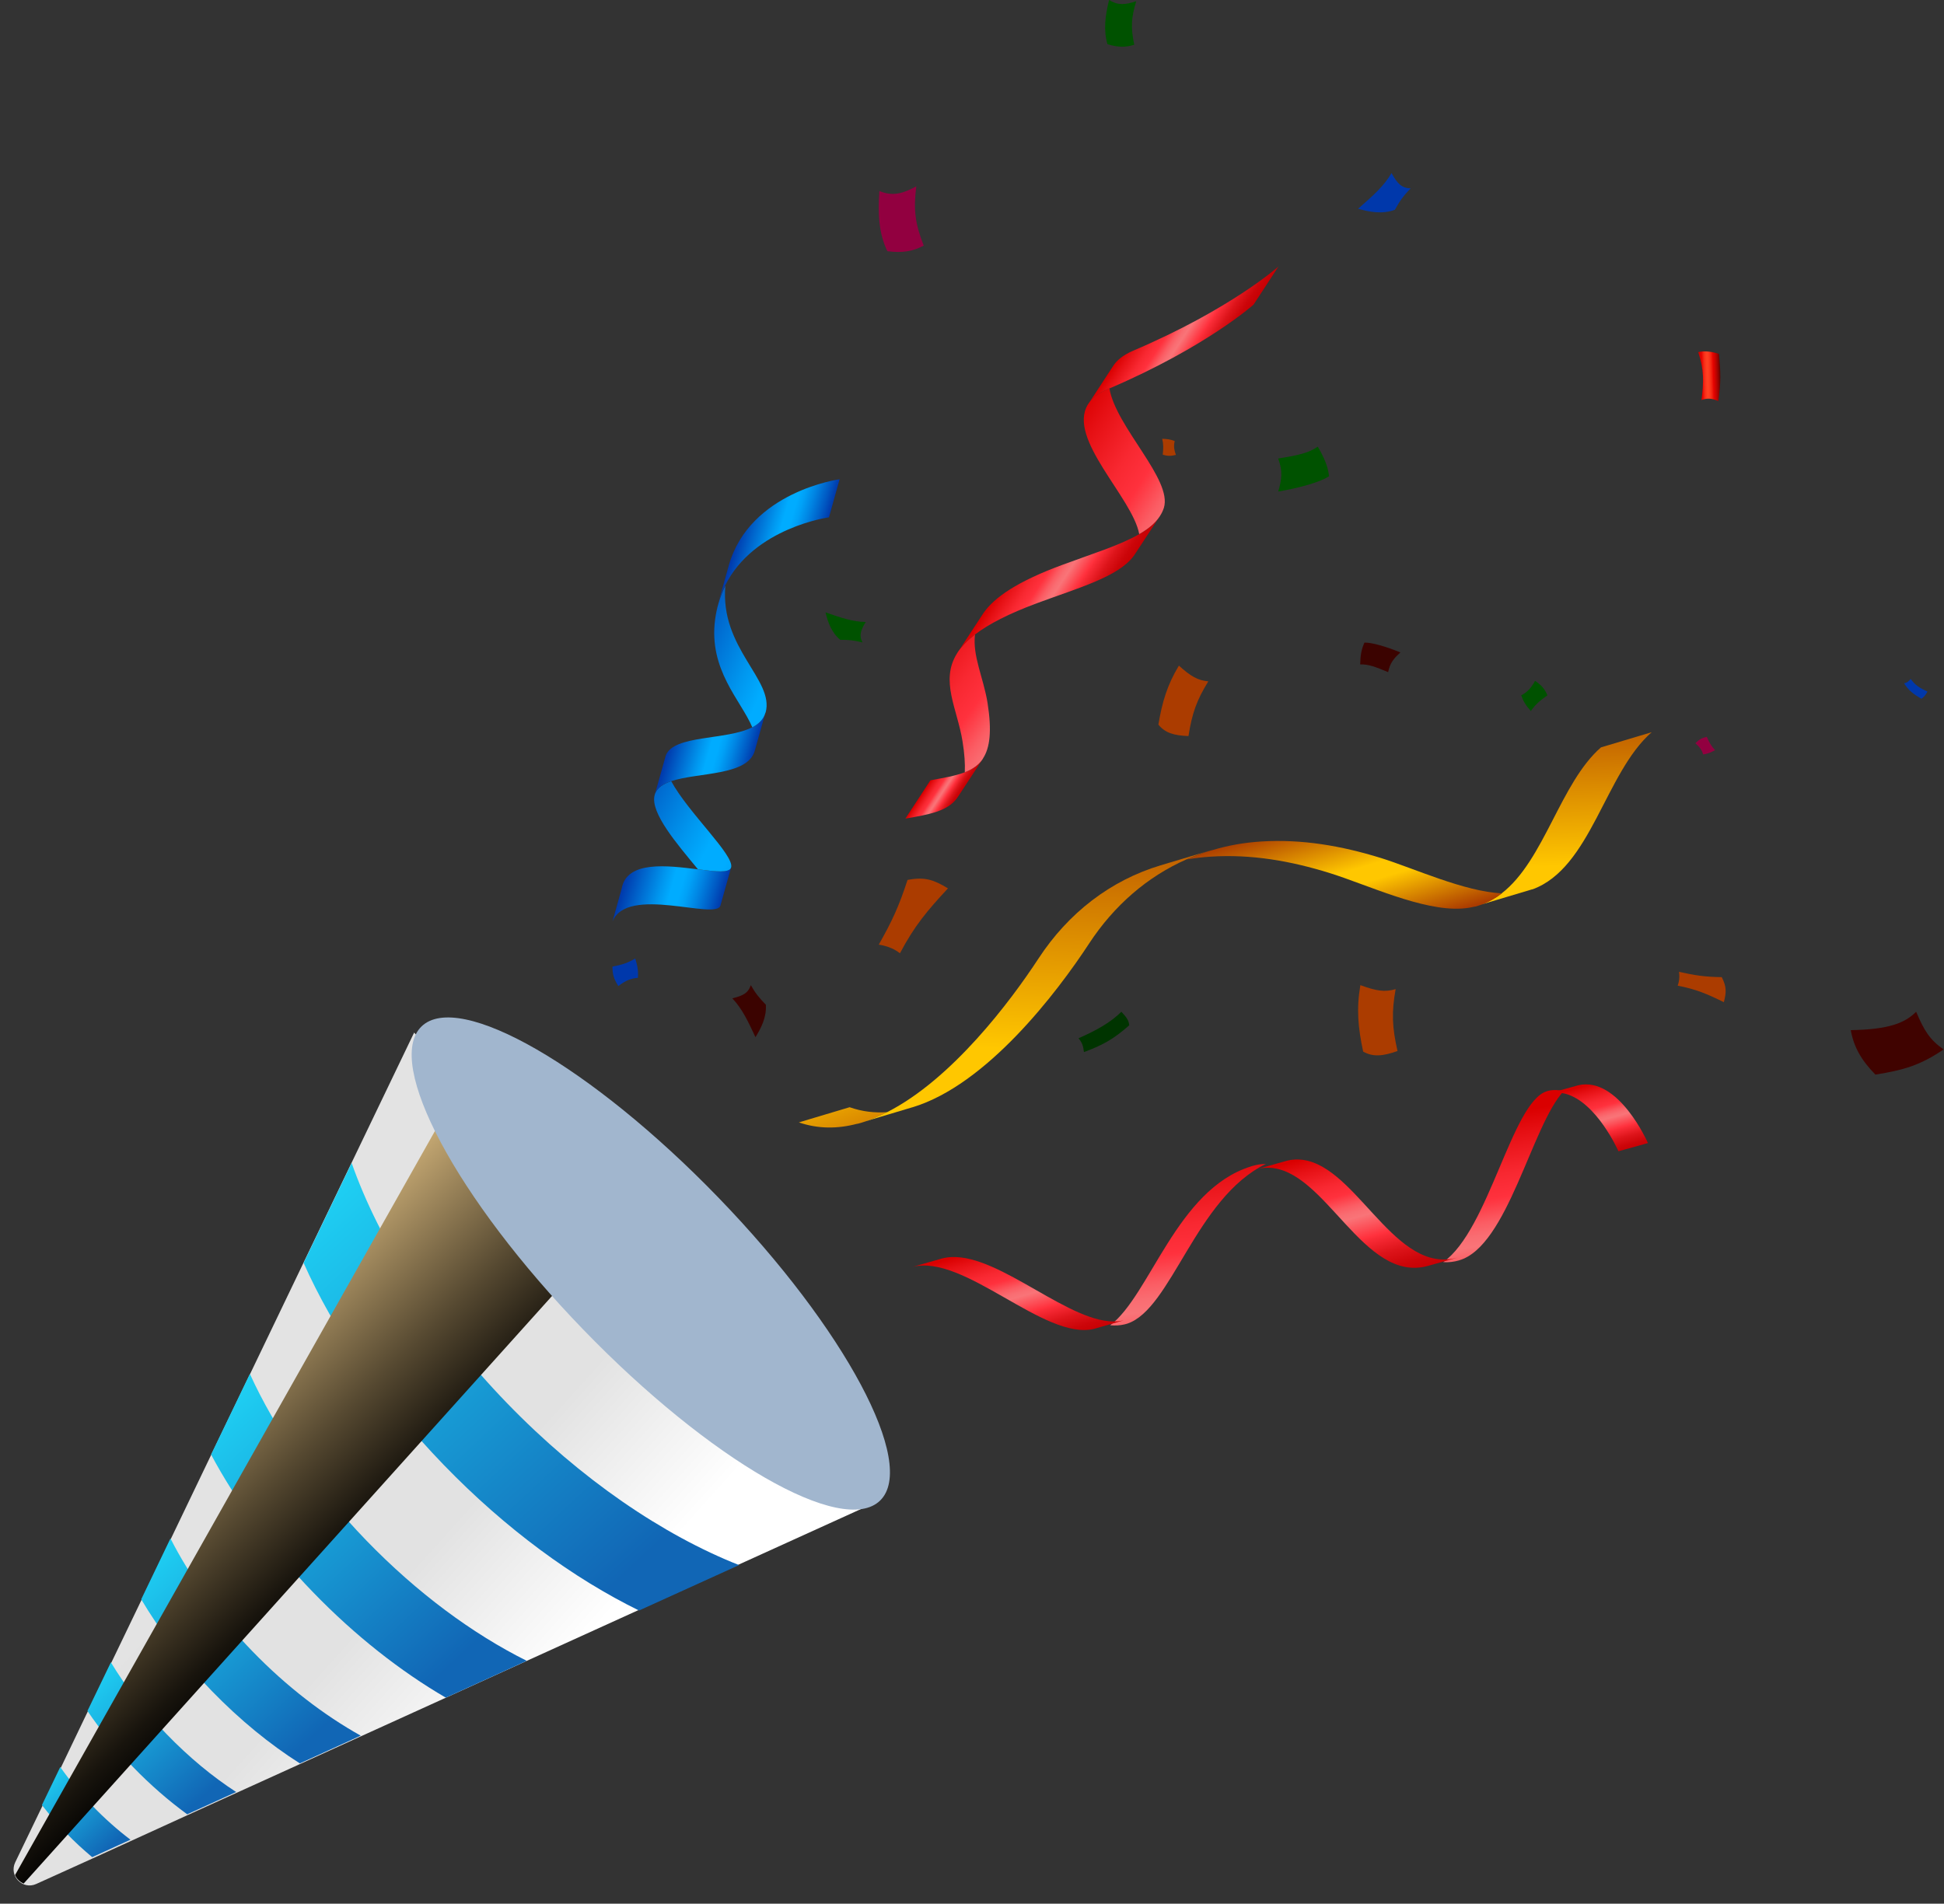 <svg width="146" height="143" viewBox="0 0 146 143" fill="none" xmlns="http://www.w3.org/2000/svg">
<rect x="0" y="0" width="146" height="143" fill="#333333" stroke="none"/>
<path d="M31.094 77.582L26.405 87.343L22.801 94.84L18.774 103.225L15.862 109.276L12.805 115.647L10.616 120.203L8.333 124.949L6.568 128.608L4.543 132.835L3.16 135.706L1.146 139.884C0.651 140.91 1.7 141.985 2.725 141.515L6.935 139.609L9.809 138.298L14.049 136.362L17.727 134.689L22.51 132.518L27.082 130.435L33.472 127.531L39.551 124.763L47.982 120.93L55.498 117.517L65.636 112.911L31.084 77.552L31.094 77.582Z" fill="url(#paint0_linear_1_245)"/>
<path d="M4.533 132.719L3.149 135.59C3.686 136.288 4.293 136.977 4.94 137.656C5.587 138.335 6.246 138.934 6.924 139.503L9.798 138.192C8.833 137.459 7.879 136.617 6.967 135.674C6.046 134.721 5.234 133.74 4.523 132.729L4.533 132.719Z" fill="url(#paint1_linear_1_245)"/>
<path d="M8.333 124.86L6.568 128.519C7.541 129.953 8.685 131.37 9.999 132.738C11.303 134.086 12.68 135.275 14.059 136.283L17.737 134.61C15.96 133.457 14.19 131.994 12.523 130.271C10.855 128.548 9.43 126.697 8.323 124.86L8.333 124.86Z" fill="url(#paint2_linear_1_245)"/>
<path d="M12.795 115.579L10.606 120.135C11.974 122.446 13.74 124.792 15.888 127.001C18.036 129.211 20.27 131.031 22.52 132.46L27.092 130.377C24.345 128.842 21.528 126.695 18.939 124.019C16.35 121.343 14.245 118.402 12.805 115.569L12.795 115.579Z" fill="url(#paint3_linear_1_245)"/>
<path d="M26.405 87.369L22.801 94.866C25.042 99.894 28.625 105.177 33.332 110.043C37.999 114.867 43.094 118.574 47.991 120.976L55.507 117.563C49.81 115.313 43.636 111.142 38.076 105.395C32.516 99.648 28.454 93.186 26.406 87.349L26.405 87.369Z" fill="url(#paint4_linear_1_245)"/>
<path d="M18.764 103.207L15.852 109.259C17.709 112.738 20.294 116.286 23.51 119.601C26.687 122.885 30.113 125.56 33.482 127.523L39.561 124.755C35.525 122.745 31.337 119.67 27.494 115.696C23.62 111.683 20.65 107.338 18.764 103.197L18.764 103.207Z" fill="url(#paint5_linear_1_245)"/>
<path style="mix-blend-mode:screen" d="M45.729 92.599L1.777 141.487C1.49 141.363 1.254 141.14 1.129 140.848L34.717 81.323L45.729 92.599Z" fill="url(#paint6_linear_1_245)"/>
<path d="M31.652 77.108C28.854 79.843 34.291 90.039 43.803 99.871C53.314 109.703 63.292 115.451 66.1 112.716C68.907 109.981 63.46 99.784 53.949 89.953C44.437 80.121 34.459 74.373 31.652 77.108Z" fill="#A1B6CE"/>
<path d="M54.908 65.161L54.108 68.021C53.788 69.151 47.078 66.461 45.998 69.231L46.688 66.751C47.068 64.611 50.138 65.021 52.418 65.301C53.738 65.471 54.788 65.591 54.908 65.161Z" fill="url(#paint7_linear_1_245)"/>
<path d="M54.909 65.16C54.789 65.59 53.739 65.47 52.419 65.3C50.859 63.41 48.839 61.07 49.159 59.75C49.169 59.7 49.189 59.66 49.199 59.61C49.369 59.16 49.819 58.88 50.409 58.68C51.709 61.07 55.169 64.25 54.909 65.16Z" fill="url(#paint8_linear_1_245)"/>
<path d="M57.489 53.529L56.688 56.389C56.158 58.299 52.428 57.999 50.408 58.679C49.819 58.879 49.368 59.159 49.199 59.609L49.998 56.759C50.589 55.169 54.559 55.629 56.498 54.629C56.989 54.379 57.349 54.029 57.489 53.529Z" fill="url(#paint9_linear_1_245)"/>
<path d="M57.488 53.53C57.348 54.03 56.988 54.38 56.498 54.63C55.658 52.62 53.198 50.32 53.708 46.52C53.768 46.1 53.848 45.7 53.958 45.33C54.098 44.85 54.268 44.4 54.478 43.99C54.048 48.71 58.188 51.07 57.498 53.53H57.488Z" fill="url(#paint10_linear_1_245)"/>
<path d="M63.058 36L62.258 38.86C62.258 38.86 56.628 39.62 54.458 43.98C54.248 44.39 54.078 44.84 53.938 45.32L54.738 42.46C56.318 36.91 63.058 36 63.058 36Z" fill="url(#paint11_linear_1_245)"/>
<path d="M123.765 85.863L121.55 86.48C121.55 86.48 119.922 82.771 117.55 82.154C117.16 82.059 116.755 82.036 116.325 82.136L118.54 81.519C121.568 80.832 123.765 85.863 123.765 85.863Z" fill="url(#paint12_linear_1_245)"/>
<path d="M84.444 99.486C84.105 99.565 83.751 99.581 83.375 99.551C86.366 97.311 88.369 89.362 93.934 87.622C94.009 87.593 94.091 87.575 94.163 87.555C94.214 87.543 94.266 87.531 94.317 87.518C94.574 87.456 94.823 87.434 95.068 87.433C89.781 90.005 87.976 98.369 84.64 99.434C84.577 99.455 84.505 99.475 84.444 99.486Z" fill="url(#paint13_linear_1_245)"/>
<path d="M109.583 94.675C109.173 94.794 108.779 94.833 108.388 94.81C111.825 92.383 113.533 82.816 116.155 81.976C116.155 81.976 116.227 81.957 116.259 81.942C116.674 81.844 117.065 81.867 117.442 81.959C115.044 84.493 113.238 93.643 109.573 94.674L109.583 94.675Z" fill="url(#paint14_linear_1_245)"/>
<path d="M84.397 99.179L82.171 99.819C78.456 100.739 72.41 94.139 68.511 95.171L70.747 94.533C74.284 93.594 79.567 98.915 83.294 99.248C83.681 99.28 84.047 99.264 84.397 99.179Z" fill="url(#paint15_linear_1_245)"/>
<path d="M109.473 94.464L107.249 95.088C102.385 96.45 99.539 87.753 95.231 87.716C94.98 87.718 94.724 87.74 94.46 87.805L96.685 87.181C101.042 86.186 103.836 94.35 108.23 94.605C108.627 94.627 109.037 94.586 109.473 94.464Z" fill="url(#paint16_linear_1_245)"/>
<path d="M115.078 66.8L111.268 67.94C111.818 67.74 112.328 67.45 112.788 67.1C115.988 64.62 117.178 58.81 120.238 56.14L124.048 55C120.538 58.06 119.488 65.22 115.078 66.81V66.8Z" fill="url(#paint17_linear_1_245)"/>
<path d="M110.748 68.099C110.438 68.179 110.108 68.229 109.768 68.249C106.808 68.429 102.678 66.459 99.888 65.589C96.918 64.659 93.938 64.149 90.908 64.349C90.298 64.389 89.708 64.459 89.128 64.559C89.728 64.289 90.358 64.059 90.988 63.869H91.018C92.198 63.509 93.438 63.289 94.728 63.209C97.768 63.019 100.738 63.529 103.708 64.449C106.258 65.249 109.928 66.959 112.798 67.109C112.338 67.469 111.838 67.749 111.278 67.949C111.108 68.009 110.938 68.059 110.758 68.109L110.748 68.099Z" fill="url(#paint18_linear_1_245)"/>
<path d="M64.388 84.41C62.928 84.8 61.448 84.81 59.998 84.31L63.808 83.17C64.748 83.5 65.688 83.61 66.638 83.54C66.088 83.82 65.538 84.05 64.988 84.24C64.788 84.31 64.588 84.37 64.388 84.42V84.41Z" fill="url(#paint19_linear_1_245)"/>
<path d="M68.518 83.179H68.508L64.998 84.229C65.558 84.039 66.108 83.809 66.648 83.529C71.488 81.059 75.868 75.249 77.988 72.009C80.238 68.569 83.408 66.129 87.168 64.999L90.978 63.859C90.338 64.049 89.718 64.279 89.118 64.549C86.168 65.849 83.668 68.019 81.798 70.869C79.398 74.539 74.108 81.499 68.518 83.179Z" fill="url(#paint20_linear_1_245)"/>
<path d="M96.028 20L94.148 22.88C94.148 22.88 90.618 26.05 83.318 29.18C83.278 29.2 83.248 29.21 83.208 29.23C82.538 29.52 82.078 29.87 81.788 30.27L83.568 27.54C83.848 27.08 84.328 26.68 85.088 26.35C92.468 23.21 96.038 20 96.038 20H96.028Z" fill="url(#paint21_linear_1_245)"/>
<path d="M73.828 56.98L72.018 59.74L71.878 59.95C71.148 60.95 69.768 61.181 67.998 61.49L69.878 58.611C70.878 58.431 71.758 58.281 72.458 58.011C73.038 57.781 73.498 57.471 73.828 56.98Z" fill="url(#paint22_linear_1_245)"/>
<path d="M73.829 56.98C73.509 57.47 73.039 57.78 72.459 58.01C72.489 57.38 72.439 56.62 72.289 55.69C71.899 53.24 70.589 51.15 71.869 49.09L71.949 48.96C72.249 48.52 72.659 48.09 73.229 47.65C73.019 49.26 73.869 50.93 74.169 52.81C74.499 54.91 74.349 56.18 73.819 56.98H73.829Z" fill="url(#paint23_linear_1_245)"/>
<path d="M87.108 38.77L85.308 41.52L85.138 41.77C83.988 43.33 80.958 44.169 77.908 45.3C75.748 46.099 74.248 46.88 73.238 47.65C72.668 48.09 72.248 48.52 71.958 48.959L73.848 46.069C74.668 44.87 76.418 43.669 79.788 42.429C81.938 41.63 84.068 40.98 85.548 40.13C86.228 39.739 86.768 39.3 87.108 38.779V38.77Z" fill="url(#paint24_linear_1_245)"/>
<path d="M87.118 38.76C86.778 39.29 86.239 39.73 85.558 40.12C85.058 37.38 80.159 32.98 81.689 30.41L81.788 30.26C82.079 29.86 82.539 29.51 83.209 29.22C83.249 29.2 83.289 29.19 83.319 29.17C83.809 32.09 88.079 36.02 87.409 38.15C87.338 38.36 87.249 38.56 87.129 38.74L87.118 38.76Z" fill="url(#paint25_linear_1_245)"/>
<path d="M86.998 54.43C87.498 55.05 88.158 55.25 89.258 55.29C89.528 53.57 89.878 52.59 90.748 51.18C89.948 51.11 89.428 50.8 88.538 50C87.668 51.44 87.288 52.71 86.998 54.43Z" fill="url(#paint26_linear_1_245)"/>
<path d="M66.045 14.36C65.925 16.12 66.005 17.55 66.645 18.87C67.815 19.02 68.565 18.87 69.375 18.45C68.725 16.79 68.595 15.76 68.815 14C67.745 14.57 67.025 14.75 66.045 14.35V14.36Z" fill="url(#paint27_linear_1_245)"/>
<path d="M104.255 50.48C104.395 49.79 104.685 49.45 105.175 49.01C104.115 48.57 103.005 48.25 102.475 48.27C102.245 48.77 102.165 49.24 102.155 49.91C102.755 49.88 103.325 50.1 104.255 50.49V50.48Z" fill="url(#paint28_linear_1_245)"/>
<path d="M128.185 55.35C127.825 55.43 127.625 55.53 127.325 55.83C127.675 56.13 127.825 56.37 127.915 56.67C128.255 56.62 128.475 56.53 128.805 56.35C128.525 56.05 128.375 55.78 128.185 55.35Z" fill="url(#paint29_linear_1_245)"/>
<path d="M87.315 34.151C87.675 34.261 87.905 34.271 88.315 34.171C88.155 33.731 88.145 33.451 88.225 33.131C87.895 33.001 87.655 32.971 87.285 32.961C87.385 33.371 87.375 33.681 87.325 34.161L87.315 34.151Z" fill="url(#paint30_linear_1_245)"/>
<path d="M61.998 46C62.178 46.73 62.438 47.5 63.098 48.06C63.728 48.06 64.148 48.09 64.778 48.26C64.518 47.77 64.608 47.39 65.018 46.72C64.058 46.71 63.178 46.41 61.998 46Z" fill="url(#paint31_linear_1_245)"/>
<path d="M84.808 77.02C84.778 76.62 84.568 76.38 84.218 76C83.418 76.8 82.328 77.41 80.998 77.99C81.268 78.31 81.358 78.57 81.408 79.03C82.848 78.49 83.608 78.07 84.808 77.02Z" fill="url(#paint32_linear_1_245)"/>
<path d="M144.758 51.95C144.138 51.66 143.838 51.47 143.498 51C143.318 51.21 143.178 51.31 142.998 51.32C143.328 51.85 143.678 52.13 144.308 52.49C144.518 52.34 144.648 52.16 144.758 51.95Z" fill="url(#paint33_linear_1_245)"/>
<path d="M102.377 78.99C103.117 79.41 103.847 79.34 104.957 78.95C104.547 77.14 104.507 76.03 104.817 74.3C103.997 74.54 103.367 74.44 102.167 74C101.867 75.77 101.987 77.17 102.377 78.99Z" fill="url(#paint34_linear_1_245)"/>
<path d="M129.468 75.27C129.658 74.54 129.678 74.12 129.308 73.4C128.048 73.38 127.298 73.27 126.098 73C126.158 73.45 126.098 73.77 125.998 74.04C127.388 74.31 128.208 74.66 129.468 75.28V75.27Z" fill="url(#paint35_linear_1_245)"/>
<path d="M143.908 76C143.068 76.84 141.878 77.33 138.998 77.38C139.218 78.61 139.758 79.61 140.848 80.72C142.988 80.38 144.238 80.01 145.968 78.83C144.918 78.09 144.508 77.41 143.908 76Z" fill="url(#paint36_linear_1_245)"/>
<path d="M83.295 0C82.985 1.25 82.875 2.29 83.175 3.32C83.995 3.57 84.555 3.56 85.185 3.36C84.915 2.08 84.955 1.33 85.335 0.09C84.495 0.37 83.955 0.41 83.295 0Z" fill="url(#paint37_linear_1_245)"/>
<path d="M127.778 30.05C128.168 29.91 128.548 29.89 129.048 30.13C129.258 28.77 129.228 27.89 129.098 26.58C128.338 26.34 127.868 26.38 127.538 26.45C127.988 27.78 127.958 28.68 127.788 30.04L127.778 30.05Z" fill="url(#paint38_linear_1_245)"/>
<path d="M95.998 34.451C96.348 35.391 96.268 36.011 95.998 36.921C97.608 36.651 99.188 36.201 99.818 35.771C99.718 34.991 99.448 34.371 98.968 33.551C98.268 34.041 97.428 34.211 95.998 34.441V34.451Z" fill="url(#paint39_linear_1_245)"/>
<path d="M116.218 52.231C115.998 51.741 115.788 51.481 115.288 51.141C114.968 51.731 114.668 52.011 114.248 52.231C114.418 52.711 114.608 53.001 114.968 53.411C115.318 52.911 115.658 52.621 116.218 52.231Z" fill="url(#paint40_linear_1_245)"/>
<path d="M56.738 77.91C57.168 77.21 57.578 76.42 57.518 75.47C57.038 74.98 56.738 74.62 56.388 74C56.198 74.58 55.838 74.79 54.998 74.99C55.718 75.75 56.158 76.66 56.738 77.91Z" fill="url(#paint41_linear_1_245)"/>
<path d="M71.188 66.727C70.128 66.087 69.468 65.847 68.158 66.097C67.518 68.067 66.998 69.197 65.998 70.957C66.738 71.077 67.218 71.317 67.588 71.607C68.678 69.547 69.618 68.427 71.198 66.727H71.188Z" fill="url(#paint42_linear_1_245)"/>
<path d="M101.998 15.68C102.848 15.92 103.798 16.11 104.758 15.76C105.118 15.11 105.408 14.69 105.948 14.15C105.288 14.13 104.958 13.82 104.508 13C103.938 13.98 103.118 14.7 101.998 15.68Z" fill="url(#paint43_linear_1_245)"/>
<path d="M45.998 72.62C45.998 73.19 46.098 73.53 46.438 74.07C46.998 73.64 47.408 73.49 47.908 73.45C47.948 72.92 47.878 72.55 47.708 72C47.158 72.33 46.708 72.47 45.998 72.61V72.62Z" fill="url(#paint44_linear_1_245)"/>
<defs>
<linearGradient id="paint0_linear_1_245" x1="11.738" y1="105.329" x2="38.423" y2="129.349" gradientUnits="userSpaceOnUse">
<stop stop-color="#E3E3E3"/>
<stop offset="0.63" stop-color="#E2E2E2"/>
<stop offset="1" stop-color="white"/>
</linearGradient>
<linearGradient id="paint1_linear_1_245" x1="3.074" y1="133.151" x2="8.29" y2="138.751" gradientUnits="userSpaceOnUse">
<stop stop-color="#1FD4F6"/>
<stop offset="1" stop-color="#1166B5"/>
</linearGradient>
<linearGradient id="paint2_linear_1_245" x1="6.422" y1="125.592" x2="15.189" y2="135.023" gradientUnits="userSpaceOnUse">
<stop stop-color="#1FD4F6"/>
<stop offset="1" stop-color="#1166B5"/>
</linearGradient>
<linearGradient id="paint3_linear_1_245" x1="10.376" y1="116.655" x2="23.329" y2="130.592" gradientUnits="userSpaceOnUse">
<stop stop-color="#1FD4F6"/>
<stop offset="1" stop-color="#1166B5"/>
</linearGradient>
<linearGradient id="paint4_linear_1_245" x1="22.319" y1="89.518" x2="48.088" y2="117.203" gradientUnits="userSpaceOnUse">
<stop stop-color="#1FD4F6"/>
<stop offset="1" stop-color="#1166B5"/>
</linearGradient>
<linearGradient id="paint5_linear_1_245" x1="15.513" y1="104.763" x2="34.161" y2="124.818" gradientUnits="userSpaceOnUse">
<stop stop-color="#1FD4F6"/>
<stop offset="1" stop-color="#1166B5"/>
</linearGradient>
<linearGradient id="paint6_linear_1_245" x1="8.347" y1="100.945" x2="26.09" y2="119.342" gradientUnits="userSpaceOnUse">
<stop stop-color="#FFDA94"/>
<stop offset="0.25" stop-color="#B89D6B"/>
<stop offset="0.62" stop-color="#564931"/>
<stop offset="0.87" stop-color="#18140D"/>
<stop offset="1"/>
</linearGradient>
<linearGradient id="paint7_linear_1_245" x1="46.849" y1="66.182" x2="54.071" y2="68.203" gradientUnits="userSpaceOnUse">
<stop stop-color="#0038AB"/>
<stop offset="0.16" stop-color="#0061C9"/>
<stop offset="0.38" stop-color="#0097EF"/>
<stop offset="0.48" stop-color="#00ACFF"/>
<stop offset="0.57" stop-color="#00ACFF"/>
<stop offset="0.64" stop-color="#00A1F7"/>
<stop offset="0.75" stop-color="#0085E3"/>
<stop offset="0.9" stop-color="#0059C3"/>
<stop offset="1" stop-color="#0038AB"/>
</linearGradient>
<linearGradient id="paint8_linear_1_245" x1="45.591" y1="58.841" x2="62.013" y2="67.693" gradientUnits="userSpaceOnUse">
<stop stop-color="#0038AB"/>
<stop offset="0.16" stop-color="#0061C9"/>
<stop offset="0.38" stop-color="#0097EF"/>
<stop offset="0.48" stop-color="#00ACFF"/>
<stop offset="0.57" stop-color="#00ACFF"/>
<stop offset="0.64" stop-color="#00A1F7"/>
<stop offset="0.75" stop-color="#0085E3"/>
<stop offset="0.9" stop-color="#0059C3"/>
<stop offset="1" stop-color="#0038AB"/>
</linearGradient>
<linearGradient id="paint9_linear_1_245" x1="50.306" y1="55.715" x2="56.412" y2="57.424" gradientUnits="userSpaceOnUse">
<stop stop-color="#0038AB"/>
<stop offset="0.16" stop-color="#0061C9"/>
<stop offset="0.38" stop-color="#0097EF"/>
<stop offset="0.48" stop-color="#00ACFF"/>
<stop offset="0.57" stop-color="#00ACFF"/>
<stop offset="0.64" stop-color="#00A1F7"/>
<stop offset="0.75" stop-color="#0085E3"/>
<stop offset="0.9" stop-color="#0059C3"/>
<stop offset="1" stop-color="#0038AB"/>
</linearGradient>
<linearGradient id="paint10_linear_1_245" x1="50.221" y1="47.001" x2="66.195" y2="54.004" gradientUnits="userSpaceOnUse">
<stop stop-color="#0038AB"/>
<stop offset="0.16" stop-color="#0061C9"/>
<stop offset="0.38" stop-color="#0097EF"/>
<stop offset="0.48" stop-color="#00ACFF"/>
<stop offset="0.57" stop-color="#00ACFF"/>
<stop offset="0.64" stop-color="#00A1F7"/>
<stop offset="0.75" stop-color="#0085E3"/>
<stop offset="0.9" stop-color="#0059C3"/>
<stop offset="1" stop-color="#0038AB"/>
</linearGradient>
<linearGradient id="paint11_linear_1_245" x1="55.499" y1="39.828" x2="61.537" y2="41.517" gradientUnits="userSpaceOnUse">
<stop stop-color="#0038AB"/>
<stop offset="0.16" stop-color="#0061C9"/>
<stop offset="0.38" stop-color="#0097EF"/>
<stop offset="0.48" stop-color="#00ACFF"/>
<stop offset="0.57" stop-color="#00ACFF"/>
<stop offset="0.64" stop-color="#00A1F7"/>
<stop offset="0.75" stop-color="#0085E3"/>
<stop offset="0.9" stop-color="#0059C3"/>
<stop offset="1" stop-color="#0038AB"/>
</linearGradient>
<linearGradient id="paint12_linear_1_245" x1="109.72" y1="84.132" x2="111.212" y2="89.51" gradientUnits="userSpaceOnUse">
<stop stop-color="#DA0000"/>
<stop offset="0.09" stop-color="#E61014"/>
<stop offset="0.24" stop-color="#F82831"/>
<stop offset="0.33" stop-color="#FF313D"/>
<stop offset="0.36" stop-color="#FD3F49"/>
<stop offset="0.42" stop-color="#FB5C63"/>
<stop offset="0.47" stop-color="#F96D72"/>
<stop offset="0.51" stop-color="#F97478"/>
<stop offset="0.67" stop-color="#FF313D"/>
<stop offset="0.69" stop-color="#F92C37"/>
<stop offset="0.81" stop-color="#DD141A"/>
<stop offset="0.92" stop-color="#CC0509"/>
<stop offset="1" stop-color="#C70003"/>
</linearGradient>
<linearGradient id="paint13_linear_1_245" x1="80.702" y1="87.687" x2="83.808" y2="109.945" gradientUnits="userSpaceOnUse">
<stop stop-color="#DA0000"/>
<stop offset="0.09" stop-color="#E61014"/>
<stop offset="0.24" stop-color="#F82831"/>
<stop offset="0.33" stop-color="#FF313D"/>
<stop offset="0.36" stop-color="#FD3F49"/>
<stop offset="0.42" stop-color="#FB5C63"/>
<stop offset="0.47" stop-color="#F96D72"/>
<stop offset="0.51" stop-color="#F97478"/>
<stop offset="0.67" stop-color="#FF313D"/>
<stop offset="0.69" stop-color="#F92C37"/>
<stop offset="0.81" stop-color="#DD141A"/>
<stop offset="0.92" stop-color="#CC0509"/>
<stop offset="1" stop-color="#C70003"/>
</linearGradient>
<linearGradient id="paint14_linear_1_245" x1="103.821" y1="85.169" x2="106.903" y2="103.557" gradientUnits="userSpaceOnUse">
<stop stop-color="#DA0000"/>
<stop offset="0.09" stop-color="#E61014"/>
<stop offset="0.24" stop-color="#F82831"/>
<stop offset="0.33" stop-color="#FF313D"/>
<stop offset="0.36" stop-color="#FD3F49"/>
<stop offset="0.42" stop-color="#FB5C63"/>
<stop offset="0.47" stop-color="#F96D72"/>
<stop offset="0.51" stop-color="#F97478"/>
<stop offset="0.67" stop-color="#FF313D"/>
<stop offset="0.69" stop-color="#F92C37"/>
<stop offset="0.81" stop-color="#DD141A"/>
<stop offset="0.92" stop-color="#CC0509"/>
<stop offset="1" stop-color="#C70003"/>
</linearGradient>
<linearGradient id="paint15_linear_1_245" x1="65.925" y1="96.08" x2="68.169" y2="103.974" gradientUnits="userSpaceOnUse">
<stop stop-color="#DA0000"/>
<stop offset="0.09" stop-color="#E61014"/>
<stop offset="0.24" stop-color="#F82831"/>
<stop offset="0.33" stop-color="#FF313D"/>
<stop offset="0.36" stop-color="#FD3F49"/>
<stop offset="0.42" stop-color="#FB5C63"/>
<stop offset="0.47" stop-color="#F96D72"/>
<stop offset="0.51" stop-color="#F97478"/>
<stop offset="0.67" stop-color="#FF313D"/>
<stop offset="0.69" stop-color="#F92C37"/>
<stop offset="0.81" stop-color="#DD141A"/>
<stop offset="0.92" stop-color="#CC0509"/>
<stop offset="1" stop-color="#C70003"/>
</linearGradient>
<linearGradient id="paint16_linear_1_245" x1="91.188" y1="88.889" x2="94.001" y2="98.962" gradientUnits="userSpaceOnUse">
<stop stop-color="#DA0000"/>
<stop offset="0.09" stop-color="#E61014"/>
<stop offset="0.24" stop-color="#F82831"/>
<stop offset="0.33" stop-color="#FF313D"/>
<stop offset="0.36" stop-color="#FD3F49"/>
<stop offset="0.42" stop-color="#FB5C63"/>
<stop offset="0.47" stop-color="#F96D72"/>
<stop offset="0.51" stop-color="#F97478"/>
<stop offset="0.67" stop-color="#FF313D"/>
<stop offset="0.69" stop-color="#F92C37"/>
<stop offset="0.81" stop-color="#DD141A"/>
<stop offset="0.92" stop-color="#CC0509"/>
<stop offset="1" stop-color="#C70003"/>
</linearGradient>
<linearGradient id="paint17_linear_1_245" x1="117.34" y1="51.404" x2="118.114" y2="80.416" gradientUnits="userSpaceOnUse">
<stop stop-color="#AB3C00"/>
<stop offset="0.47" stop-color="#FFC700"/>
<stop offset="0.59" stop-color="#FFC700"/>
<stop offset="1" stop-color="#AB3C00"/>
</linearGradient>
<linearGradient id="paint18_linear_1_245" x1="99.528" y1="61.177" x2="102.334" y2="70.525" gradientUnits="userSpaceOnUse">
<stop stop-color="#AB3C00"/>
<stop offset="0.47" stop-color="#FFC700"/>
<stop offset="0.59" stop-color="#FFC700"/>
<stop offset="1" stop-color="#AB3C00"/>
</linearGradient>
<linearGradient id="paint19_linear_1_245" x1="56.9" y1="66.541" x2="65.587" y2="90.088" gradientUnits="userSpaceOnUse">
<stop stop-color="#AB3C00"/>
<stop offset="0.47" stop-color="#FFC700"/>
<stop offset="0.59" stop-color="#FFC700"/>
<stop offset="1" stop-color="#AB3C00"/>
</linearGradient>
<linearGradient id="paint20_linear_1_245" x1="78.564" y1="58.189" x2="76.798" y2="102.216" gradientUnits="userSpaceOnUse">
<stop stop-color="#AB3C00"/>
<stop offset="0.47" stop-color="#FFC700"/>
<stop offset="0.59" stop-color="#FFC700"/>
<stop offset="1" stop-color="#AB3C00"/>
</linearGradient>
<linearGradient id="paint21_linear_1_245" x1="86.246" y1="23.469" x2="91.526" y2="26.923" gradientUnits="userSpaceOnUse">
<stop stop-color="#DA0000"/>
<stop offset="0.09" stop-color="#E61014"/>
<stop offset="0.24" stop-color="#F82831"/>
<stop offset="0.33" stop-color="#FF313D"/>
<stop offset="0.36" stop-color="#FD3F49"/>
<stop offset="0.42" stop-color="#FB5C63"/>
<stop offset="0.47" stop-color="#F96D72"/>
<stop offset="0.51" stop-color="#F97478"/>
<stop offset="0.67" stop-color="#FF313D"/>
<stop offset="0.69" stop-color="#F92C37"/>
<stop offset="0.81" stop-color="#DD141A"/>
<stop offset="0.92" stop-color="#CC0509"/>
<stop offset="1" stop-color="#C70003"/>
</linearGradient>
<linearGradient id="paint22_linear_1_245" x1="69.897" y1="58.637" x2="71.906" y2="59.951" gradientUnits="userSpaceOnUse">
<stop stop-color="#DA0000"/>
<stop offset="0.09" stop-color="#E61014"/>
<stop offset="0.24" stop-color="#F82831"/>
<stop offset="0.33" stop-color="#FF313D"/>
<stop offset="0.36" stop-color="#FD3F49"/>
<stop offset="0.42" stop-color="#FB5C63"/>
<stop offset="0.47" stop-color="#F96D72"/>
<stop offset="0.51" stop-color="#F97478"/>
<stop offset="0.67" stop-color="#FF313D"/>
<stop offset="0.69" stop-color="#F92C37"/>
<stop offset="0.81" stop-color="#DD141A"/>
<stop offset="0.92" stop-color="#CC0509"/>
<stop offset="1" stop-color="#C70003"/>
</linearGradient>
<linearGradient id="paint23_linear_1_245" x1="67.771" y1="49.192" x2="83.97" y2="61.019" gradientUnits="userSpaceOnUse">
<stop stop-color="#DA0000"/>
<stop offset="0.09" stop-color="#E61014"/>
<stop offset="0.24" stop-color="#F82831"/>
<stop offset="0.33" stop-color="#FF313D"/>
<stop offset="0.36" stop-color="#FD3F49"/>
<stop offset="0.42" stop-color="#FB5C63"/>
<stop offset="0.47" stop-color="#F96D72"/>
<stop offset="0.51" stop-color="#F97478"/>
<stop offset="0.67" stop-color="#FF313D"/>
<stop offset="0.69" stop-color="#F92C37"/>
<stop offset="0.81" stop-color="#DD141A"/>
<stop offset="0.92" stop-color="#CC0509"/>
<stop offset="1" stop-color="#C70003"/>
</linearGradient>
<linearGradient id="paint24_linear_1_245" x1="76.55" y1="41.981" x2="82.492" y2="45.868" gradientUnits="userSpaceOnUse">
<stop stop-color="#DA0000"/>
<stop offset="0.09" stop-color="#E61014"/>
<stop offset="0.24" stop-color="#F82831"/>
<stop offset="0.33" stop-color="#FF313D"/>
<stop offset="0.36" stop-color="#FD3F49"/>
<stop offset="0.42" stop-color="#FB5C63"/>
<stop offset="0.47" stop-color="#F96D72"/>
<stop offset="0.51" stop-color="#F97478"/>
<stop offset="0.67" stop-color="#FF313D"/>
<stop offset="0.69" stop-color="#F92C37"/>
<stop offset="0.81" stop-color="#DD141A"/>
<stop offset="0.92" stop-color="#CC0509"/>
<stop offset="1" stop-color="#C70003"/>
</linearGradient>
<linearGradient id="paint25_linear_1_245" x1="80.051" y1="31.916" x2="98.05" y2="43.439" gradientUnits="userSpaceOnUse">
<stop stop-color="#DA0000"/>
<stop offset="0.09" stop-color="#E61014"/>
<stop offset="0.24" stop-color="#F82831"/>
<stop offset="0.33" stop-color="#FF313D"/>
<stop offset="0.36" stop-color="#FD3F49"/>
<stop offset="0.42" stop-color="#FB5C63"/>
<stop offset="0.47" stop-color="#F96D72"/>
<stop offset="0.51" stop-color="#F97478"/>
<stop offset="0.67" stop-color="#FF313D"/>
<stop offset="0.69" stop-color="#F92C37"/>
<stop offset="0.81" stop-color="#DD141A"/>
<stop offset="0.92" stop-color="#CC0509"/>
<stop offset="1" stop-color="#C70003"/>
</linearGradient>
<linearGradient id="paint26_linear_1_245" x1="74.701" y1="60.172" x2="71.171" y2="58.971" gradientUnits="userSpaceOnUse">
<stop stop-color="#AB3C00"/>
<stop offset="0.34" stop-color="#FFC700"/>
<stop offset="0.37" stop-color="#FFCD17"/>
<stop offset="0.41" stop-color="#FFD432"/>
<stop offset="0.44" stop-color="#FFD946"/>
<stop offset="0.48" stop-color="#FFDC52"/>
<stop offset="0.52" stop-color="#FFDE56"/>
<stop offset="0.55" stop-color="#FFDC51"/>
<stop offset="0.59" stop-color="#FFD842"/>
<stop offset="0.62" stop-color="#FFD22B"/>
<stop offset="0.66" stop-color="#FFC90A"/>
<stop offset="0.67" stop-color="#FFC700"/>
<stop offset="1" stop-color="#AB3C00"/>
</linearGradient>
<linearGradient id="paint27_linear_1_245" x1="35.569" y1="-3.418" x2="38.722" y2="-3.942" gradientUnits="userSpaceOnUse">
<stop stop-color="#920040"/>
<stop offset="0.05" stop-color="#AD0052"/>
<stop offset="0.12" stop-color="#D00069"/>
<stop offset="0.19" stop-color="#EA0079"/>
<stop offset="0.25" stop-color="#F90083"/>
<stop offset="0.3" stop-color="#FF0087"/>
<stop offset="0.35" stop-color="#FF1A8B"/>
<stop offset="0.43" stop-color="#FF3F91"/>
<stop offset="0.5" stop-color="#FF5595"/>
<stop offset="0.55" stop-color="#FF5E97"/>
<stop offset="0.58" stop-color="#FF5595"/>
<stop offset="0.64" stop-color="#FF3E91"/>
<stop offset="0.71" stop-color="#FF198B"/>
<stop offset="0.75" stop-color="#FF0087"/>
<stop offset="0.79" stop-color="#F90083"/>
<stop offset="0.84" stop-color="#EA0079"/>
<stop offset="0.9" stop-color="#D10069"/>
<stop offset="0.96" stop-color="#AE0052"/>
<stop offset="1" stop-color="#920040"/>
</linearGradient>
<linearGradient id="paint28_linear_1_245" x1="109.992" y1="65.885" x2="110.736" y2="63.598" gradientUnits="userSpaceOnUse">
<stop stop-color="#400300"/>
<stop offset="0.07" stop-color="#750300"/>
<stop offset="0.14" stop-color="#A50300"/>
<stop offset="0.21" stop-color="#C80300"/>
<stop offset="0.26" stop-color="#DD0300"/>
<stop offset="0.3" stop-color="#E50300"/>
<stop offset="0.34" stop-color="#EE180C"/>
<stop offset="0.39" stop-color="#F72E18"/>
<stop offset="0.45" stop-color="#FD3B1F"/>
<stop offset="0.49" stop-color="#FF4022"/>
<stop offset="0.54" stop-color="#FD3B1F"/>
<stop offset="0.6" stop-color="#F72D17"/>
<stop offset="0.66" stop-color="#ED170B"/>
<stop offset="0.7" stop-color="#E50300"/>
<stop offset="0.73" stop-color="#DB0300"/>
<stop offset="0.79" stop-color="#C10300"/>
<stop offset="0.87" stop-color="#970300"/>
<stop offset="0.95" stop-color="#5E0300"/>
<stop offset="1" stop-color="#3B0300"/>
</linearGradient>
<linearGradient id="paint29_linear_1_245" x1="142.879" y1="34.311" x2="141.898" y2="34.903" gradientUnits="userSpaceOnUse">
<stop stop-color="#920040"/>
<stop offset="0.05" stop-color="#AD0052"/>
<stop offset="0.12" stop-color="#D00069"/>
<stop offset="0.19" stop-color="#EA0079"/>
<stop offset="0.25" stop-color="#F90083"/>
<stop offset="0.3" stop-color="#FF0087"/>
<stop offset="0.35" stop-color="#FF1A8B"/>
<stop offset="0.43" stop-color="#FF3F91"/>
<stop offset="0.5" stop-color="#FF5595"/>
<stop offset="0.55" stop-color="#FF5E97"/>
<stop offset="0.58" stop-color="#FF5595"/>
<stop offset="0.64" stop-color="#FF3E91"/>
<stop offset="0.71" stop-color="#FF198B"/>
<stop offset="0.75" stop-color="#FF0087"/>
<stop offset="0.79" stop-color="#F90083"/>
<stop offset="0.84" stop-color="#EA0079"/>
<stop offset="0.9" stop-color="#D10069"/>
<stop offset="0.96" stop-color="#AE0052"/>
<stop offset="1" stop-color="#920040"/>
</linearGradient>
<linearGradient id="paint30_linear_1_245" x1="102.163" y1="17.304" x2="103.323" y2="17.281" gradientUnits="userSpaceOnUse">
<stop stop-color="#AB3C00"/>
<stop offset="0.34" stop-color="#FFC700"/>
<stop offset="0.37" stop-color="#FFCD17"/>
<stop offset="0.41" stop-color="#FFD432"/>
<stop offset="0.44" stop-color="#FFD946"/>
<stop offset="0.48" stop-color="#FFDC52"/>
<stop offset="0.52" stop-color="#FFDE56"/>
<stop offset="0.55" stop-color="#FFDC51"/>
<stop offset="0.59" stop-color="#FFD842"/>
<stop offset="0.62" stop-color="#FFD22B"/>
<stop offset="0.66" stop-color="#FFC90A"/>
<stop offset="0.67" stop-color="#FFC700"/>
<stop offset="1" stop-color="#AB3C00"/>
</linearGradient>
<linearGradient id="paint31_linear_1_245" x1="68.537" y1="76.868" x2="68.339" y2="79.103" gradientUnits="userSpaceOnUse">
<stop stop-color="#005200"/>
<stop offset="0.19" stop-color="#00880B"/>
<stop offset="0.31" stop-color="#00A912"/>
<stop offset="0.33" stop-color="#11AC12"/>
<stop offset="0.37" stop-color="#39B512"/>
<stop offset="0.41" stop-color="#59BC12"/>
<stop offset="0.44" stop-color="#70C112"/>
<stop offset="0.48" stop-color="#7EC312"/>
<stop offset="0.51" stop-color="#83C512"/>
<stop offset="0.55" stop-color="#7EC412"/>
<stop offset="0.59" stop-color="#72C112"/>
<stop offset="0.63" stop-color="#5DBD12"/>
<stop offset="0.67" stop-color="#40B612"/>
<stop offset="0.72" stop-color="#1BAE12"/>
<stop offset="0.74" stop-color="#00A912"/>
<stop offset="0.78" stop-color="#009D10"/>
<stop offset="0.86" stop-color="#007F0B"/>
<stop offset="0.95" stop-color="#004F04"/>
<stop offset="1" stop-color="#003400"/>
</linearGradient>
<linearGradient id="paint32_linear_1_245" x1="122.721" y1="96.18" x2="121.907" y2="94.392" gradientUnits="userSpaceOnUse">
<stop stop-color="#005200"/>
<stop offset="0.19" stop-color="#00880B"/>
<stop offset="0.31" stop-color="#00A912"/>
<stop offset="0.33" stop-color="#11AC12"/>
<stop offset="0.37" stop-color="#39B512"/>
<stop offset="0.41" stop-color="#59BC12"/>
<stop offset="0.44" stop-color="#70C112"/>
<stop offset="0.48" stop-color="#7EC312"/>
<stop offset="0.51" stop-color="#83C512"/>
<stop offset="0.55" stop-color="#7EC412"/>
<stop offset="0.59" stop-color="#72C112"/>
<stop offset="0.63" stop-color="#5DBD12"/>
<stop offset="0.67" stop-color="#40B612"/>
<stop offset="0.72" stop-color="#1BAE12"/>
<stop offset="0.74" stop-color="#00A912"/>
<stop offset="0.78" stop-color="#009D10"/>
<stop offset="0.86" stop-color="#007F0B"/>
<stop offset="0.95" stop-color="#004F04"/>
<stop offset="1" stop-color="#003400"/>
</linearGradient>
<linearGradient id="paint33_linear_1_245" x1="132.78" y1="41.793" x2="133.504" y2="40.869" gradientUnits="userSpaceOnUse">
<stop stop-color="#0038AB"/>
<stop offset="0.11" stop-color="#0061C9"/>
<stop offset="0.27" stop-color="#0097EF"/>
<stop offset="0.35" stop-color="#00ACFF"/>
<stop offset="0.4" stop-color="#00BFFF"/>
<stop offset="0.47" stop-color="#00D2FF"/>
<stop offset="0.52" stop-color="#00D9FF"/>
<stop offset="0.66" stop-color="#00B7FF"/>
<stop offset="0.71" stop-color="#00ACFF"/>
<stop offset="0.76" stop-color="#00A1F7"/>
<stop offset="0.83" stop-color="#0085E3"/>
<stop offset="0.93" stop-color="#0059C3"/>
<stop offset="1" stop-color="#0038AB"/>
</linearGradient>
<linearGradient id="paint34_linear_1_245" x1="125.126" y1="52.893" x2="121.188" y2="53.079" gradientUnits="userSpaceOnUse">
<stop stop-color="#AB3C00"/>
<stop offset="0.34" stop-color="#FFC700"/>
<stop offset="0.37" stop-color="#FFCD17"/>
<stop offset="0.41" stop-color="#FFD432"/>
<stop offset="0.44" stop-color="#FFD946"/>
<stop offset="0.48" stop-color="#FFDC52"/>
<stop offset="0.52" stop-color="#FFDE56"/>
<stop offset="0.55" stop-color="#FFDC51"/>
<stop offset="0.59" stop-color="#FFD842"/>
<stop offset="0.62" stop-color="#FFD22B"/>
<stop offset="0.66" stop-color="#FFC90A"/>
<stop offset="0.67" stop-color="#FFC700"/>
<stop offset="1" stop-color="#AB3C00"/>
</linearGradient>
<linearGradient id="paint35_linear_1_245" x1="101.52" y1="29.092" x2="101.347" y2="31.157" gradientUnits="userSpaceOnUse">
<stop stop-color="#AB3C00"/>
<stop offset="0.34" stop-color="#FFC700"/>
<stop offset="0.37" stop-color="#FFCD17"/>
<stop offset="0.41" stop-color="#FFD432"/>
<stop offset="0.44" stop-color="#FFD946"/>
<stop offset="0.48" stop-color="#FFDC52"/>
<stop offset="0.52" stop-color="#FFDE56"/>
<stop offset="0.55" stop-color="#FFDC51"/>
<stop offset="0.59" stop-color="#FFD842"/>
<stop offset="0.62" stop-color="#FFD22B"/>
<stop offset="0.66" stop-color="#FFC90A"/>
<stop offset="0.67" stop-color="#FFC700"/>
<stop offset="1" stop-color="#AB3C00"/>
</linearGradient>
<linearGradient id="paint36_linear_1_245" x1="136.58" y1="95.598" x2="138.624" y2="101.061" gradientUnits="userSpaceOnUse">
<stop stop-color="#400300"/>
<stop offset="0.07" stop-color="#750300"/>
<stop offset="0.14" stop-color="#A50300"/>
<stop offset="0.21" stop-color="#C80300"/>
<stop offset="0.26" stop-color="#DD0300"/>
<stop offset="0.3" stop-color="#E50300"/>
<stop offset="0.34" stop-color="#EE180C"/>
<stop offset="0.39" stop-color="#F72E18"/>
<stop offset="0.45" stop-color="#FD3B1F"/>
<stop offset="0.49" stop-color="#FF4022"/>
<stop offset="0.54" stop-color="#FD3B1F"/>
<stop offset="0.6" stop-color="#F72D17"/>
<stop offset="0.66" stop-color="#ED170B"/>
<stop offset="0.7" stop-color="#E50300"/>
<stop offset="0.73" stop-color="#DB0300"/>
<stop offset="0.79" stop-color="#C10300"/>
<stop offset="0.87" stop-color="#970300"/>
<stop offset="0.95" stop-color="#5E0300"/>
<stop offset="1" stop-color="#3B0300"/>
</linearGradient>
<linearGradient id="paint37_linear_1_245" x1="107.891" y1="27.992" x2="110.203" y2="28.003" gradientUnits="userSpaceOnUse">
<stop stop-color="#005200"/>
<stop offset="0.19" stop-color="#00880B"/>
<stop offset="0.31" stop-color="#00A912"/>
<stop offset="0.33" stop-color="#11AC12"/>
<stop offset="0.37" stop-color="#39B512"/>
<stop offset="0.41" stop-color="#59BC12"/>
<stop offset="0.44" stop-color="#70C112"/>
<stop offset="0.48" stop-color="#7EC312"/>
<stop offset="0.51" stop-color="#83C512"/>
<stop offset="0.55" stop-color="#7EC412"/>
<stop offset="0.59" stop-color="#72C112"/>
<stop offset="0.63" stop-color="#5DBD12"/>
<stop offset="0.67" stop-color="#40B612"/>
<stop offset="0.72" stop-color="#1BAE12"/>
<stop offset="0.74" stop-color="#00A912"/>
<stop offset="0.78" stop-color="#009D10"/>
<stop offset="0.86" stop-color="#007F0B"/>
<stop offset="0.95" stop-color="#004F04"/>
<stop offset="1" stop-color="#003400"/>
</linearGradient>
<linearGradient id="paint38_linear_1_245" x1="127.187" y1="27.657" x2="129.296" y2="27.598" gradientUnits="userSpaceOnUse">
<stop stop-color="#400300"/>
<stop offset="0.07" stop-color="#750300"/>
<stop offset="0.14" stop-color="#A50300"/>
<stop offset="0.21" stop-color="#C80300"/>
<stop offset="0.26" stop-color="#DD0300"/>
<stop offset="0.3" stop-color="#E50300"/>
<stop offset="0.34" stop-color="#EE180C"/>
<stop offset="0.39" stop-color="#F72E18"/>
<stop offset="0.45" stop-color="#FD3B1F"/>
<stop offset="0.49" stop-color="#FF4022"/>
<stop offset="0.54" stop-color="#FD3B1F"/>
<stop offset="0.6" stop-color="#F72D17"/>
<stop offset="0.66" stop-color="#ED170B"/>
<stop offset="0.7" stop-color="#E50300"/>
<stop offset="0.73" stop-color="#DB0300"/>
<stop offset="0.79" stop-color="#C10300"/>
<stop offset="0.87" stop-color="#970300"/>
<stop offset="0.95" stop-color="#5E0300"/>
<stop offset="1" stop-color="#3B0300"/>
</linearGradient>
<linearGradient id="paint39_linear_1_245" x1="110.147" y1="42.953" x2="110.978" y2="46.244" gradientUnits="userSpaceOnUse">
<stop stop-color="#005200"/>
<stop offset="0.19" stop-color="#00880B"/>
<stop offset="0.31" stop-color="#00A912"/>
<stop offset="0.33" stop-color="#11AC12"/>
<stop offset="0.37" stop-color="#39B512"/>
<stop offset="0.41" stop-color="#59BC12"/>
<stop offset="0.44" stop-color="#70C112"/>
<stop offset="0.48" stop-color="#7EC312"/>
<stop offset="0.51" stop-color="#83C512"/>
<stop offset="0.55" stop-color="#7EC412"/>
<stop offset="0.59" stop-color="#72C112"/>
<stop offset="0.63" stop-color="#5DBD12"/>
<stop offset="0.67" stop-color="#40B612"/>
<stop offset="0.72" stop-color="#1BAE12"/>
<stop offset="0.74" stop-color="#00A912"/>
<stop offset="0.78" stop-color="#009D10"/>
<stop offset="0.86" stop-color="#007F0B"/>
<stop offset="0.95" stop-color="#004F04"/>
<stop offset="1" stop-color="#003400"/>
</linearGradient>
<linearGradient id="paint40_linear_1_245" x1="79.05" y1="42.248" x2="77.927" y2="41.031" gradientUnits="userSpaceOnUse">
<stop stop-color="#005200"/>
<stop offset="0.19" stop-color="#00880B"/>
<stop offset="0.31" stop-color="#00A912"/>
<stop offset="0.33" stop-color="#11AC12"/>
<stop offset="0.37" stop-color="#39B512"/>
<stop offset="0.41" stop-color="#59BC12"/>
<stop offset="0.44" stop-color="#70C112"/>
<stop offset="0.48" stop-color="#7EC312"/>
<stop offset="0.51" stop-color="#83C512"/>
<stop offset="0.55" stop-color="#7EC412"/>
<stop offset="0.59" stop-color="#72C112"/>
<stop offset="0.63" stop-color="#5DBD12"/>
<stop offset="0.67" stop-color="#40B612"/>
<stop offset="0.72" stop-color="#1BAE12"/>
<stop offset="0.74" stop-color="#00A912"/>
<stop offset="0.78" stop-color="#009D10"/>
<stop offset="0.86" stop-color="#007F0B"/>
<stop offset="0.95" stop-color="#004F04"/>
<stop offset="1" stop-color="#003400"/>
</linearGradient>
<linearGradient id="paint41_linear_1_245" x1="47.776" y1="88.059" x2="49.683" y2="86.504" gradientUnits="userSpaceOnUse">
<stop stop-color="#400300"/>
<stop offset="0.07" stop-color="#750300"/>
<stop offset="0.14" stop-color="#A50300"/>
<stop offset="0.21" stop-color="#C80300"/>
<stop offset="0.26" stop-color="#DD0300"/>
<stop offset="0.3" stop-color="#E50300"/>
<stop offset="0.34" stop-color="#EE180C"/>
<stop offset="0.39" stop-color="#F72E18"/>
<stop offset="0.45" stop-color="#FD3B1F"/>
<stop offset="0.49" stop-color="#FF4022"/>
<stop offset="0.54" stop-color="#FD3B1F"/>
<stop offset="0.6" stop-color="#F72D17"/>
<stop offset="0.66" stop-color="#ED170B"/>
<stop offset="0.7" stop-color="#E50300"/>
<stop offset="0.73" stop-color="#DB0300"/>
<stop offset="0.79" stop-color="#C10300"/>
<stop offset="0.87" stop-color="#970300"/>
<stop offset="0.95" stop-color="#5E0300"/>
<stop offset="1" stop-color="#3B0300"/>
</linearGradient>
<linearGradient id="paint42_linear_1_245" x1="58.726" y1="71.763" x2="61.888" y2="73.011" gradientUnits="userSpaceOnUse">
<stop stop-color="#AB3C00"/>
<stop offset="0.34" stop-color="#FFC700"/>
<stop offset="0.37" stop-color="#FFCD17"/>
<stop offset="0.41" stop-color="#FFD432"/>
<stop offset="0.44" stop-color="#FFD946"/>
<stop offset="0.48" stop-color="#FFDC52"/>
<stop offset="0.52" stop-color="#FFDE56"/>
<stop offset="0.55" stop-color="#FFDC51"/>
<stop offset="0.59" stop-color="#FFD842"/>
<stop offset="0.62" stop-color="#FFD22B"/>
<stop offset="0.66" stop-color="#FFC90A"/>
<stop offset="0.67" stop-color="#FFC700"/>
<stop offset="1" stop-color="#AB3C00"/>
</linearGradient>
<linearGradient id="paint43_linear_1_245" x1="71.5" y1="5.329" x2="73.703" y2="6.837" gradientUnits="userSpaceOnUse">
<stop stop-color="#0038AB"/>
<stop offset="0.11" stop-color="#0061C9"/>
<stop offset="0.27" stop-color="#0097EF"/>
<stop offset="0.35" stop-color="#00ACFF"/>
<stop offset="0.4" stop-color="#00BFFF"/>
<stop offset="0.47" stop-color="#00D2FF"/>
<stop offset="0.52" stop-color="#00D9FF"/>
<stop offset="0.66" stop-color="#00B7FF"/>
<stop offset="0.71" stop-color="#00ACFF"/>
<stop offset="0.76" stop-color="#00A1F7"/>
<stop offset="0.83" stop-color="#0085E3"/>
<stop offset="0.93" stop-color="#0059C3"/>
<stop offset="1" stop-color="#0038AB"/>
</linearGradient>
<linearGradient id="paint44_linear_1_245" x1="43.921" y1="70.456" x2="44.498" y2="72.129" gradientUnits="userSpaceOnUse">
<stop stop-color="#0038AB"/>
<stop offset="0.11" stop-color="#0061C9"/>
<stop offset="0.27" stop-color="#0097EF"/>
<stop offset="0.35" stop-color="#00ACFF"/>
<stop offset="0.4" stop-color="#00BFFF"/>
<stop offset="0.47" stop-color="#00D2FF"/>
<stop offset="0.52" stop-color="#00D9FF"/>
<stop offset="0.66" stop-color="#00B7FF"/>
<stop offset="0.71" stop-color="#00ACFF"/>
<stop offset="0.76" stop-color="#00A1F7"/>
<stop offset="0.83" stop-color="#0085E3"/>
<stop offset="0.93" stop-color="#0059C3"/>
<stop offset="1" stop-color="#0038AB"/>
</linearGradient>
</defs>
</svg>
